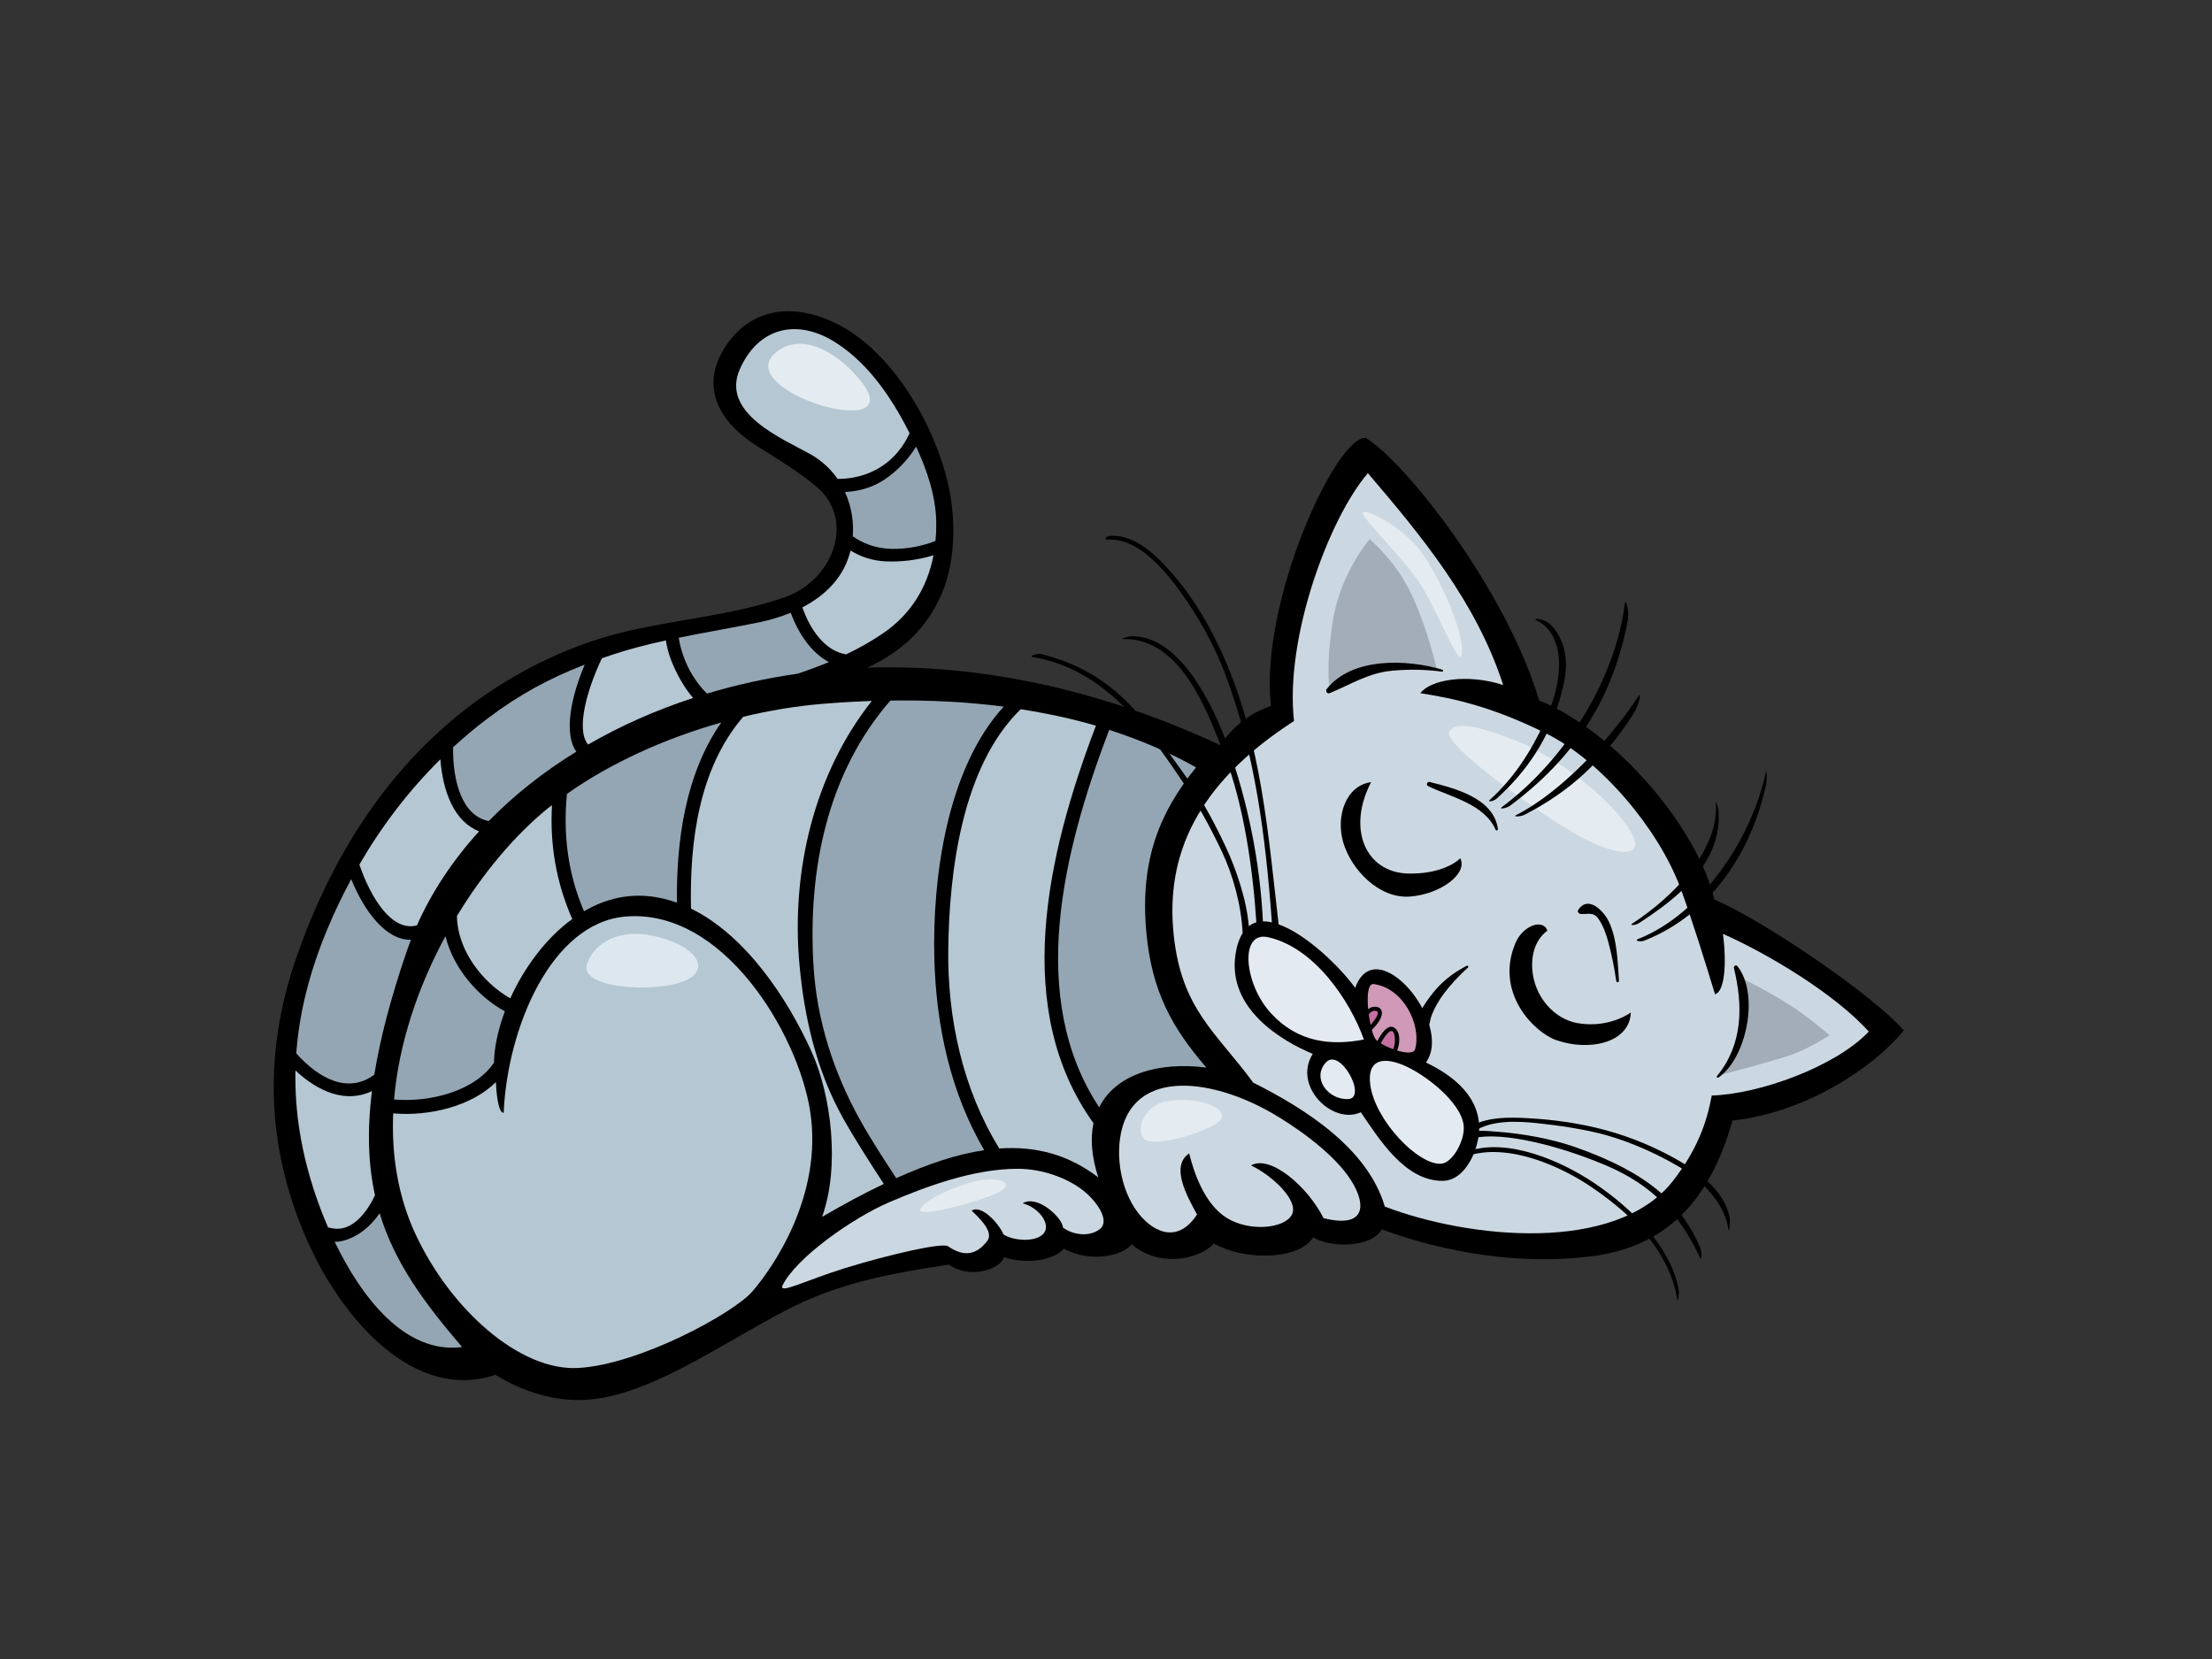 <?xml version="1.0" encoding="utf-8"?>
<!-- Generator: Adobe Illustrator 17.0.0, SVG Export Plug-In . SVG Version: 6.00 Build 0)  -->
<!DOCTYPE svg PUBLIC "-//W3C//DTD SVG 1.1//EN" "http://www.w3.org/Graphics/SVG/1.1/DTD/svg11.dtd">
<svg version="1.1" id="Layer_1" xmlns="http://www.w3.org/2000/svg" xmlns:xlink="http://www.w3.org/1999/xlink" x="0px" y="0px"
	 width="800px" height="600px" viewBox="0 0 800 600" enable-background="new 0 0 800 600" xml:space="preserve">
<rect x="0" y="0" width="800" height="600" fill="#333333" stroke="none"/>
<g>
	<path d="M107.321,345.896c12.147-34.641,31.096-65.573,59.801-88.405c16.183-12.867,36.405-23.401,57.208-28.601
		c19.518-4.878,40.946-6.289,59.805-13.002c16.485-5.866,25.169-26.611,12.132-38.997c-5.042-4.792-16.656-11.916-22.537-15.604
		c-5.794-3.636-24.566-17.013-10.7-36.944c6.714-9.647,19.717-16.579,38.684-7.687c19.519,9.148,35.01,34.119,40.759,56.617
		c3.325,13.041,3.406,29.422-2.006,41.749c-5.545,12.625-14.732,20.895-26.84,26.454c39.112-1.263,82.485,6.976,127.631,27.985
		c5.485-7.836,11.809-11.861,18.415-14.159c-4.309-37.341,23.684-98.049,34.323-96.914c14.517,9.005,50.418,54.395,62.683,94.941
		c28.526,11.737,57.537,46.786,63.287,71.974c19.33,8.374,58.31,35.374,68.549,47.376c-10.892,13.48-35.719,29.812-61.941,32.58
		c-8.192,28.965-23.785,45.853-51.609,49.177c-35.603,4.26-66.411-6.646-75.296-9.816c-3.175,6.341-17.778,6.983-24.792,2.885
		c-3.815,7.163-22.803,9.395-35.839,2.235c-6.269,6.495-20.6,8.285-29.782,0.221c-2.543,3.813-14.379,7.139-24.493,1.643
		c-3.813,4.444-14.02,5.648-21.644,3.064c-1.273,4.444-12.542,8.059-19.935,2.687c-20.949,3.173-40.116,6.614-59.295,16.711
		c-24.88,13.109-49.254,30.701-71.684,32.172c-11.621,0.759-22.987-2.872-33.039-9.013c-29.728,9.902-54.943-20.693-66.599-45.393
		C96.312,417.364,94.792,381.636,107.321,345.896z"/>
	<path fill="#94A6B3" d="M176.364,259.825c11.593-8.735,22.443-14.541,35.115-19.461c-4.869,11.428-7.728,24.814-3.045,31.483
		c-11.903,7.329-22.569,15.752-31.676,25.103c-9.601-1.884-13.016-14.18-12.905-26.691
		C167.839,266.603,172.002,263.107,176.364,259.825z"/>
	<path fill="#B5C7D2" d="M307.612,199.12c3.692,2.266,7.954,3.696,12.778,3.914c4.917,0.224,11.37-0.359,17.228-2.222
		c-2.178,11.344-7.993,21.238-18.267,28.248c-4.257,2.906-8.725,5.395-13.323,7.599c-7.438-1.149-12.909-8.579-15.835-16.992
		C298.478,215.371,305.26,208.785,307.612,199.12z"/>
	<path fill="#94A6B3" d="M305.599,177.951c5.479-0.286,10.771-1.845,15.488-5.341c4.284-3.16,7.684-6.926,10.233-11.1
		c3.995,8.636,7.141,17.987,7.29,27.343c0.036,2.287-0.058,4.543-0.266,6.757c-5.938,2.477-13.238,3.267-17.954,2.773
		c-4.676-0.494-8.649-2.058-11.972-4.431C308.844,188.404,307.854,182.887,305.599,177.951z"/>
	<path fill="#B5C7D2" d="M267.634,133.364c6.965-15.417,20.868-17.706,33.553-10.115c11.542,6.903,19.935,18.613,26.156,30.301
		c0.546,1.021,1.086,2.069,1.623,3.124c-2.746,5.975-7.222,11.037-13.682,13.959c-4.041,1.827-8.194,2.57-12.363,2.57
		c-2.486-3.579-5.767-6.648-9.794-8.917C283.406,158.816,260.34,149.524,267.634,133.364z"/>
	<path fill="#94A6B3" d="M274.439,225.085c3.883-0.803,7.811-1.946,11.548-3.477c2.8,7.654,7.545,14.538,13.795,17.842
		c-3.714,1.538-7.497,2.931-11.321,4.208c-11.339,1.611-22.279,4.041-32.732,7.181c-2.765-2.529-5.282-6.482-6.262-8.348
		c-1.966-3.74-3.363-7.706-3.986-11.846C255.32,228.638,265.282,226.972,274.439,225.085z"/>
	<path fill="#B5C7D2" d="M217.682,238.077c1.328-0.465,2.669-0.931,4.046-1.385c6.04-2.011,12.506-3.641,19.093-5.078
		c0.353,2.204,0.881,4.371,1.652,6.479c1.323,3.62,4.271,9.84,8.194,14.333c-13.623,4.454-26.365,10.133-37.98,16.856
		C208.146,263.846,212.416,249.071,217.682,238.077z"/>
	<path fill="#B5C7D2" d="M159.275,274.605c0.865,11.778,5.076,22.616,14.003,26.049c-9.455,10.409-17.081,21.836-22.494,34.022
		c-9.148,2.427-16.757-10.13-20.815-21.995C138.051,298.749,147.823,285.924,159.275,274.605z"/>
	<path fill="#94A6B3" d="M118.4,336.007c2.574-6.172,5.456-12.186,8.61-18.042c4.664,11.365,12.364,22.086,21.616,21.93
		c-0.51,1.333-1.017,2.674-1.481,4.028c-5.857,17.088-9.677,31.79-11.764,44.735c-9.591,7.142-20.201,1.31-28.232-7.685
		C108.232,366.118,112.015,351.323,118.4,336.007z"/>
	<path fill="#B5C7D2" d="M134.522,394.61c-1.813,14.525-1.302,26.764,1.094,37.658c-2.808,6.084-7.913,12.535-14.173,12.124
		c-0.967-0.06-1.893-0.229-2.792-0.484c-1.732-3.989-3.203-7.843-4.395-11.339c-5.334-15.666-7.72-30.61-7.397-45.421
		C115.013,394.787,125.026,399.166,134.522,394.61z"/>
	<path fill="#94A6B3" d="M123.783,448.816c5.623-1.388,10.239-5.227,13.52-10.021c5.407,17.873,16.105,32.372,29.82,48.381
		c-20.763,2.672-36.517-18.229-46.076-38.048C121.95,449.12,122.859,449.04,123.783,448.816z"/>
	<path fill-rule="evenodd" clip-rule="evenodd" fill="#CCD8E1" d="M424.507,338.344c-3.075-28.588,7.875-54.601,43.493-77.58
		c-3.39-29.958,12.622-73.292,26.718-89.632c19.332,22.665,39.161,46.458,48.925,76.611c-13.017-4.218-26.257-1.949-29.965,2.965
		c11.201,1.723,25.563,4.595,45.681,14.653c20.107,10.047,40.5,34.755,48.259,55.443c4.117,10.986,9.756,29.298,12.637,38.773
		c3.442-0.86,4.304-10.91,2.873-21.828c15.948,7.03,40.372,21.576,52.75,35.34c-12.177,12.823-39.85,22.652-56.793,23.125
		c-1.789,9.629-5.153,19.481-14.016,30.852c-20.685,26.538-73.996,20.882-104.234,9.309c-6.224-21.293-29.273-35.624-47.582-44.824
		C439.667,373.127,427.379,364.983,424.507,338.344z"/>
	<path fill-rule="evenodd" clip-rule="evenodd" fill="#94A6B3" d="M397.529,400.468c-25.966-39.353-13.401-91.859,3.619-136.495
		c11.225,3.615,21.723,8.114,31.425,13.556c-13.017,16.111-20.374,33.318-17.994,59.567c1.967,21.626,9.432,34.742,21.721,49.016
		C418.802,383.864,403.472,388.612,397.529,400.468z"/>
	<path fill-rule="evenodd" clip-rule="evenodd" fill="#B5C7D2" d="M361.412,415.363c-13.17-21.319-18.794-46.918-18.461-72.164
		c0.362-27.834,4.928-66.008,26.196-86.7c9.474,1.487,18.584,3.431,27.212,5.959c-18.161,47.623-30.258,102.821-0.885,143.757
		c-1.164,5.439-0.735,11.976,1.739,19.614C386.527,417.663,374.778,414.437,361.412,415.363z"/>
	<path fill-rule="evenodd" clip-rule="evenodd" fill="#94A6B3" d="M355.953,415.971c-9.692,1.432-20.253,4.915-31.824,10.136
		c-4.5-6.89-9.006-13.764-13.017-20.953c-9.651-17.296-15.761-36.307-16.923-56.191c-1.993-34.355,4.933-69.251,27.831-95.606
		c14.395-0.205,28.068,0.525,40.981,2.206c-20.732,22.66-25.842,62.527-25.082,91.222
		C338.57,371.204,343.86,395.304,355.953,415.971z"/>
	<path fill-rule="evenodd" clip-rule="evenodd" fill="#B5C7D2" d="M293.591,380.529c-8.828-19.611-24.014-42.329-43.676-51.916
		c-0.565-23.931,2.794-50.76,18.898-69.394c9.457-2.261,19.05-3.862,28.497-4.65c6.123-0.509,12.123-0.857,18.004-1.06
		c-20.998,26.439-29.257,61.927-26.168,95.453c1.771,19.268,6.185,38.266,15.672,55.271c4.578,8.207,9.725,16.061,14.813,23.947
		c-7.055,3.381-14.46,7.339-22.319,11.919C303.81,422.05,300.682,396.313,293.591,380.529z"/>
	<path fill-rule="evenodd" clip-rule="evenodd" fill="#94A6B3" d="M244.829,326.464c-3.484-1.242-7.085-2.092-10.821-2.396
		c-8.271-0.681-15.951,1.497-22.795,5.492c-5.814-13.486-7.619-27.738-6.162-42.448c15.512-10.97,35.123-19.975,55.801-25.807
		C247.91,279.819,244.545,304.116,244.829,326.464z"/>
	<path fill-rule="evenodd" clip-rule="evenodd" fill="#B5C7D2" d="M184.549,361.076c-10.35-5.931-19.136-17.652-19.293-29.781
		c9.504-15.713,21.015-29.267,32.769-38.877c0.517-0.413,1.082-0.816,1.607-1.224c-0.814,14.266,1.548,28.079,7.338,41.175
		C197.205,339.482,189.469,350.223,184.549,361.076z"/>
	<path fill-rule="evenodd" clip-rule="evenodd" fill="#94A6B3" d="M142.51,397.654c1.747-20.386,8.744-40.899,18.597-59.084
		c2.785,11.378,11.493,21.74,21.496,27.198c-2.498,6.599-3.849,13.028-3.953,18.538C172.048,394.329,156.005,398.795,142.51,397.654
		z"/>
	<path fill-rule="evenodd" clip-rule="evenodd" fill="#B5C7D2" d="M179.371,391.341c0.099,3.529,0.77,11.141,2.787,11.141
		c1.342-30.906,17.241-68.523,43.793-70.971c35.514-3.277,62.56,42.227,67.011,70.116c4.96,31.031-14.017,57.615-20.934,65.522
		c-6.914,7.903-40.942,26.428-62.993,27.6c-21.055,1.125-46.111-21.166-58.785-48.446c-6.37-13.701-8.682-28.58-8.045-43.631
		C155.478,403.798,170.585,400.024,179.371,391.341z"/>
	<path fill-rule="evenodd" clip-rule="evenodd" d="M485.817,304.711c2.869,9.769,12.925,20.399,24.128,19.539
		c11.205-0.863,20.981-8.355,18.182-13.837c-1.853,1.918-8.166,5.835-19.041,5.505c-14.94-0.46-22.125-15.801-13.223-33.04
		C486.962,284.034,482.94,294.947,485.817,304.711z"/>
	<path fill-rule="evenodd" clip-rule="evenodd" d="M376.663,236.544c25.481,6.531,35.931,21.56,50.705,42.147
		c6.6,9.195,10.866,16.88,15.717,27.107c3.933,8.27,7.842,19.812,8.565,29.168c0.845-0.658,1.754-1.112,2.739-1.393
		c-1.286-19.505-4.599-42.669-11.521-60.443c-6.533-16.766-15.89-42.3-36.586-42.03c-1.519,0.021,1.685-0.977,3.206-0.983
		c17.047-0.106,29.121,24.328,34.688,39.961c7.085,19.923,11.541,41.601,12.571,63.159c1.039-0.029,2.125,0.091,3.252,0.343
		c-2.321-31.483-6.145-61.418-16.915-89.85c-3.995-10.565-9.524-20.451-16.112-29.617c-5.624-7.82-15.503-19.726-26.353-18.946
		c-1.508,0.109-0.708-1.242,0.798-1.351c9.407-0.676,17.246,7.539,22.878,14.013c7.822,9,13.735,19.419,18.515,30.283
		c13.322,30.293,15.879,63.702,19.623,96.186c10.324,3.662,22.682,15.981,27.694,22.99c7.581-21.096,35.713,12.968,25.595,26.966
		c7.72,3.766,18.763,10.731,19.238,22.959c0.303,7.958-4.831,19.718-13.032,19.853c-13.755,0.242-23.186-15.201-29.78-24.819
		c-10.068,4.738-24.725-9.343-17.376-21.098c-11.077-4.621-30.917-16.217-27.931-35.99c0.505-3.332,1.406-5.837,2.581-7.693
		c-0.459-9.892-3.424-20.908-7.665-29.82c-4.438-9.343-9.011-17.457-14.785-26.023c-12.997-19.266-28.313-39.854-53.523-44.013
		C371.955,237.365,375.199,236.17,376.663,236.544z"/>
	<path fill-rule="evenodd" clip-rule="evenodd" d="M589.805,366.191c-2.335,1.669-9.741,5.588-19.482,3.792
		c-7.994-1.474-15.362-9.177-16.142-19.307c-0.571-7.467,2.583-12.064,5.463-14.073c-1.635-4.584-8.908-1.726-11.496,4.307
		c-7.76,18.109,6.739,32.512,14.736,35.28C575.108,380.418,589.431,377.005,589.805,366.191z"/>
	<path fill-rule="evenodd" clip-rule="evenodd" fill="#E3EAF1" d="M493.281,375.958c-5.034-14.013-17.8-33.23-34.645-37.001
		c-10.489-2.344-8.728,16.896,1.036,27.52C469.436,377.104,481.488,378.234,493.281,375.958z"/>
	<path fill-rule="evenodd" clip-rule="evenodd" fill="#C470A1" d="M497.313,365.557c0.316,0.042,0.921,0.125,0.989,0.535
		c0.139,0.806-0.487,1.744-0.902,2.381c-0.517,0.78-1.093,1.515-1.706,2.217c-0.262-1.214-0.494-2.542-0.673-3.885
		C495.61,366.126,496.37,365.43,497.313,365.557z"/>
	<path fill-rule="evenodd" clip-rule="evenodd" fill="#C470A1" d="M499.474,377.164c0.58-1.152,3.802-6.622,4.755-3.14
		c0.459,1.663,0.325,3.758-0.393,5.429c-1.661-0.613-3.263-1.383-4.482-2.134C499.394,377.268,499.441,377.231,499.474,377.164z"/>
	<path fill-rule="evenodd" clip-rule="evenodd" fill="#CF99B7" d="M498.135,364.211c-1.307-0.291-2.386,0.047-3.321,0.769
		c-0.455-4.842-0.095-9.343,1.999-9.078c10.523,1.346,17.355,14.414,15.002,23.513c-0.433,1.686-3.391,1.476-6.538,0.517
		c0.959-2.329,1.237-5.79-0.273-7.594c-2.668-3.186-5.805,2.076-6.809,4.08c-0.01,0.026-0.01,0.052-0.018,0.078
		c-0.23-0.182-0.433-0.361-0.586-0.538c-0.494-0.556-1.007-1.835-1.457-3.485c1.615-1.656,3.489-3.781,3.651-5.946
		C499.867,365.432,499.243,364.46,498.135,364.211z"/>
	<path fill-rule="evenodd" clip-rule="evenodd" fill="#E3EAF1" d="M507.361,385.15c-7.758-3.16-12.943-1.531-11.782,7.181
		c1.723,12.93,17.444,29.248,25.73,28.539c4.087-0.364,8.543-8.506,8.065-13.657C528.567,398.587,515.117,388.305,507.361,385.15z"
		/>
	<path fill-rule="evenodd" clip-rule="evenodd" fill="#E3EAF1" d="M479.492,384.287c-5.166,5.746,0.869,13.496,8.046,13.213
		C494.718,397.214,484.662,378.536,479.492,384.287z"/>
	<path fill-rule="evenodd" clip-rule="evenodd" fill="#CCD8E1" d="M407.477,403.634c-4.568,9.156-3.406,24.019,3.18,33.703
		c5.321,7.807,14.892,13.236,22.26,1.905c-3.821-6.991-9.645-17.53-2.826-22.099c1.55,6.399,5.369,18.278,13.636,23.367
		c8.265,5.086,20.982,3.82,23.523-1.268c2.536-5.089-7.167-14.138-14.811-17.758c6.972-3.992,20.519,7.649,26.235,19.079
		c16.394,4.101,15.504-6.128,8.739-15.458c-6.916-9.522-19.963-18.237-27.105-22.382
		C440.623,391.289,415.749,387.102,407.477,403.634z"/>
	<path fill-rule="evenodd" clip-rule="evenodd" fill="#CCD8E1" d="M283.046,464.856c-1.677,3.47,8.571-1.918,22.784-6.289
		c15.684-4.826,34.954-9.281,37.068-7.823c6.139,4.236,10.54,2.719,14.111-1.869c2.088-2.698-0.81-6.591-5.591-11.019
		c3.185-2.225,9.413,3.849,11.539,8.636c3.745,2.321,11.615,2.846,14.454-0.343c2.842-3.191-1.533-9.398-7.559-10.957
		c5.541-3.321,14.663,5.637,14.538,8.725c3.409,2.614,9.366,3.631,13.302,0.673c3.93-2.95-0.869-10.04-5.994-14.063
		c-5.976-4.694-15.082-7.823-23.636-7.823c-15.899,0-33.064,6.359-46.412,12.085C308.292,440.51,287.806,454.999,283.046,464.856z"
		/>
	<path fill-rule="evenodd" clip-rule="evenodd" fill="#A3ADB8" d="M631.019,354.363c0,0,1.31,9.364-1.088,19.38
		c-2.183,9.117-6.973,14.811-6.973,14.811s18.929-4.883,25.268-7.191c6.332-2.3,13.501-6.962,13.501-6.962
		s-8.25-7.061-14.377-10.895C638.133,357.742,631.019,354.363,631.019,354.363z"/>
	<path fill-rule="evenodd" clip-rule="evenodd" fill="#A3ADB8" d="M519.529,241.661c0,0-3.459-15.554-9.795-28.234
		c-5.55-11.1-14.403-18.432-14.403-18.432s-10.511,12.212-13.266,29.36c-2.83,17.639-1.089,25.477-1.089,25.477
		s11.474-6.445,19.539-7.594C508.584,241.087,519.529,241.661,519.529,241.661z"/>
	<path fill-rule="evenodd" clip-rule="evenodd" fill="#E5ECF1" d="M585.789,295.243c-9.126-11.027-25.348-22.468-36.874-27.081
		c-11.528-4.608-22.477-8.064-24.773-3.454c-2.305,4.608,32.263,29.381,46.669,37.448
		C585.209,310.223,599.614,311.952,585.789,295.243z"/>
	<path fill-rule="evenodd" clip-rule="evenodd" d="M530.842,407.937c6.533-4.138,14.871-3.898,22.019-3.516
		c9.248,0.504,18.826,1.879,27.773,4.301c9.535,2.581,18.858,6.516,27.364,11.526c7.58,4.468,15.562,10.858,17.527,19.869
		c0.321,1.484-0.165,6.126-0.386,4.621c-1.527-10.45-10.595-18.458-18.074-22.865c-7.916-4.66-17.315-8.829-26.136-11.326
		c-7.349-2.082-17.475-3.579-25.039-4.348c-6.959-0.715-16.52-1.263-22.862,3.062c2.699-0.522,4.57-0.239,8.564,0.049
		c9.117,0.665,19.604,2.547,28.232,5.593c26.304,9.283,38.112,20.254,45.03,36.224c0.598,1.385,0.693,5.224,0.048,3.849
		c-7.403-15.897-17.553-26.532-34.185-33.539c-20.693-8.711-40.946-12.415-48.921-9.411
		C531.116,411.781,529.855,408.559,530.842,407.937z"/>
	<path fill-rule="evenodd" clip-rule="evenodd" d="M531.315,416.254c13.902-4.613,32.974,3.257,45.632,11.862
		c12.876,8.745,26.848,22.054,30.146,37.928c0.302,1.487-0.217,5.455-0.467,3.955c-3.05-18.512-17.497-31.19-29.836-39.852
		c-11.96-8.397-31.564-17.085-46.382-11.981C528.975,418.669,529.886,416.73,531.315,416.254z"/>
	<path fill-rule="evenodd" clip-rule="evenodd" d="M592.387,339.63c23.21-9.146,41.231-36.632,46.262-60.399
		c0.31-1.487,0.441,2.745,0.122,4.229c-5.209,24.651-20.127,47.295-44.113,56.745C593.242,340.763,590.997,340.173,592.387,339.63z"
		/>
	<path fill-rule="evenodd" clip-rule="evenodd" d="M590.379,333.98c13.496-8.725,31.343-25.714,30.19-43.425
		c-0.101-1.525,0.867,1.455,0.963,2.957c1.218,18.619-14.634,31.195-28.836,40.377C591.419,334.721,589.109,334.804,590.379,333.98z
		"/>
	<path fill-rule="evenodd" clip-rule="evenodd" d="M543.136,291.927c22.646-16.833,41.062-45.796,44.548-73.887
		c0.187-1.507,1.744,2.614,0.967,6.651c-5.428,28.313-19.411,49.533-42.557,66.732C544.87,292.327,541.932,292.813,543.136,291.927z
		"/>
	<path fill-rule="evenodd" clip-rule="evenodd" d="M538.865,289.224c8.506-7.651,14.87-17.47,19.604-27.824
		c2.816-6.146,5.028-12.743,5.346-19.494c0.352-7.539-1.827-14.505-8.146-17.55c-1.25-0.605,0.88-1.094,3.927,0.647
		c2.367,1.356,5.177,5.684,6.098,9.803c1.462,6.549,0.173,11.809-1.601,18.151c-3.956,14.146-11.873,26.036-22.79,35.855
		C540.183,289.819,537.731,290.24,538.865,289.224z"/>
	<path fill-rule="evenodd" clip-rule="evenodd" d="M548.32,294.807c16.712-8.566,34.173-27.58,44.373-43.231
		c0.826-1.266,0.435,3.049-2.43,7.383c-10.504,15.905-21.889,26.998-38.946,35.733C549.969,295.378,546.971,295.495,548.32,294.807z
		"/>
	<path fill-rule="evenodd" clip-rule="evenodd" fill="#DCE7EF" d="M235.897,338.372c-10.947-2.305-20.737,1.723-23.623,10.37
		c-2.88,8.644,23.623,10.372,34.571,6.333C257.795,351.045,252.252,341.816,235.897,338.372z"/>
	<path fill-rule="evenodd" clip-rule="evenodd" fill="#E5ECF1" d="M421.587,398.374c-7.003,1.331-10.95,9.216-8.066,13.252
		c2.873,4.036,23.615-2.308,27.652-6.336C445.208,401.253,433.679,396.073,421.587,398.374z"/>
	<path fill-rule="evenodd" clip-rule="evenodd" fill="#E5ECF1" d="M350.721,427.76c-7.519,2.204-17.289,6.913-17.862,9.795
		c-0.576,2.877,21.316-2.882,28.233-6.346C368.006,427.76,360.516,424.877,350.721,427.76z"/>
	<path fill-rule="evenodd" clip-rule="evenodd" fill="#E5ECF1" d="M528.751,235.322c0-9.216-9.794-29.958-16.13-37.451
		c-6.343-7.49-17.285-13.249-19.59-12.675c-2.307,0.575,15.677,17.54,21.316,27.078C521.837,224.95,528.751,244.099,528.751,235.322
		z"/>
	<path d="M620.948,389.212c9.434-11.516,9.465-25.399,6.145-39.153c-0.163-0.658,0.752-1.271,1.221-0.681
		c8.07,9.977,3.496,33.121-6.787,40.317C621.211,389.916,620.647,389.576,620.948,389.212z"/>
	<path d="M479.823,249.193c9.2-11.638,29.145-10.76,41.826-6.999c0.395,0.114,0.307,0.785-0.121,0.728
		c-6.027-0.829-11.915-0.899-17.973-0.356c-8.61,0.761-14.984,4.964-22.663,8.129C479.993,251.067,479.25,249.918,479.823,249.193z"
		/>
	<path d="M570.787,329.086c3.688-5.601,9.446,0.658,11.15,4.379c3.007,6.565,3.056,14.162,3.592,21.212
		c0.049,0.637-0.901,0.777-0.992,0.133c-0.687-4.795-1.645-9.605-2.916-14.268c-0.777-2.822-1.761-5.588-3.372-8.036
		c-1.854-2.83-3.746-1.822-6.509-1.944C571.061,330.529,570.326,329.785,570.787,329.086z"/>
	<path d="M517.119,282.823c9.209,2.326,23.103,5.858,24.627,17.002c0.069,0.491-0.635,0.736-0.844,0.257
		c-4.065-9.283-16.015-11.745-24.319-15.716C515.631,283.917,516.085,282.563,517.119,282.823z"/>
	<path d="M517.736,359.741c3.327-4.405,7.843-7.987,12.746-10.461c0.394-0.192,0.769,0.343,0.437,0.645
		c-3.272,2.919-6.319,6.196-8.931,9.72c-1.718,2.329-3.107,4.748-4.166,7.441c-0.808,2.045-0.615,4.13-2.134,5.762
		c-0.667,0.717-1.746,0.509-2.279-0.234C510.728,368.855,515.537,362.654,517.736,359.741z"/>
	<path fill-rule="evenodd" clip-rule="evenodd" fill="#E5ECF1" d="M311.556,138.089c-7.33-9.374-20.702-18.59-30.632-10.871
		C263.134,141.054,329.343,160.817,311.556,138.089z"/>
</g>
</svg>
